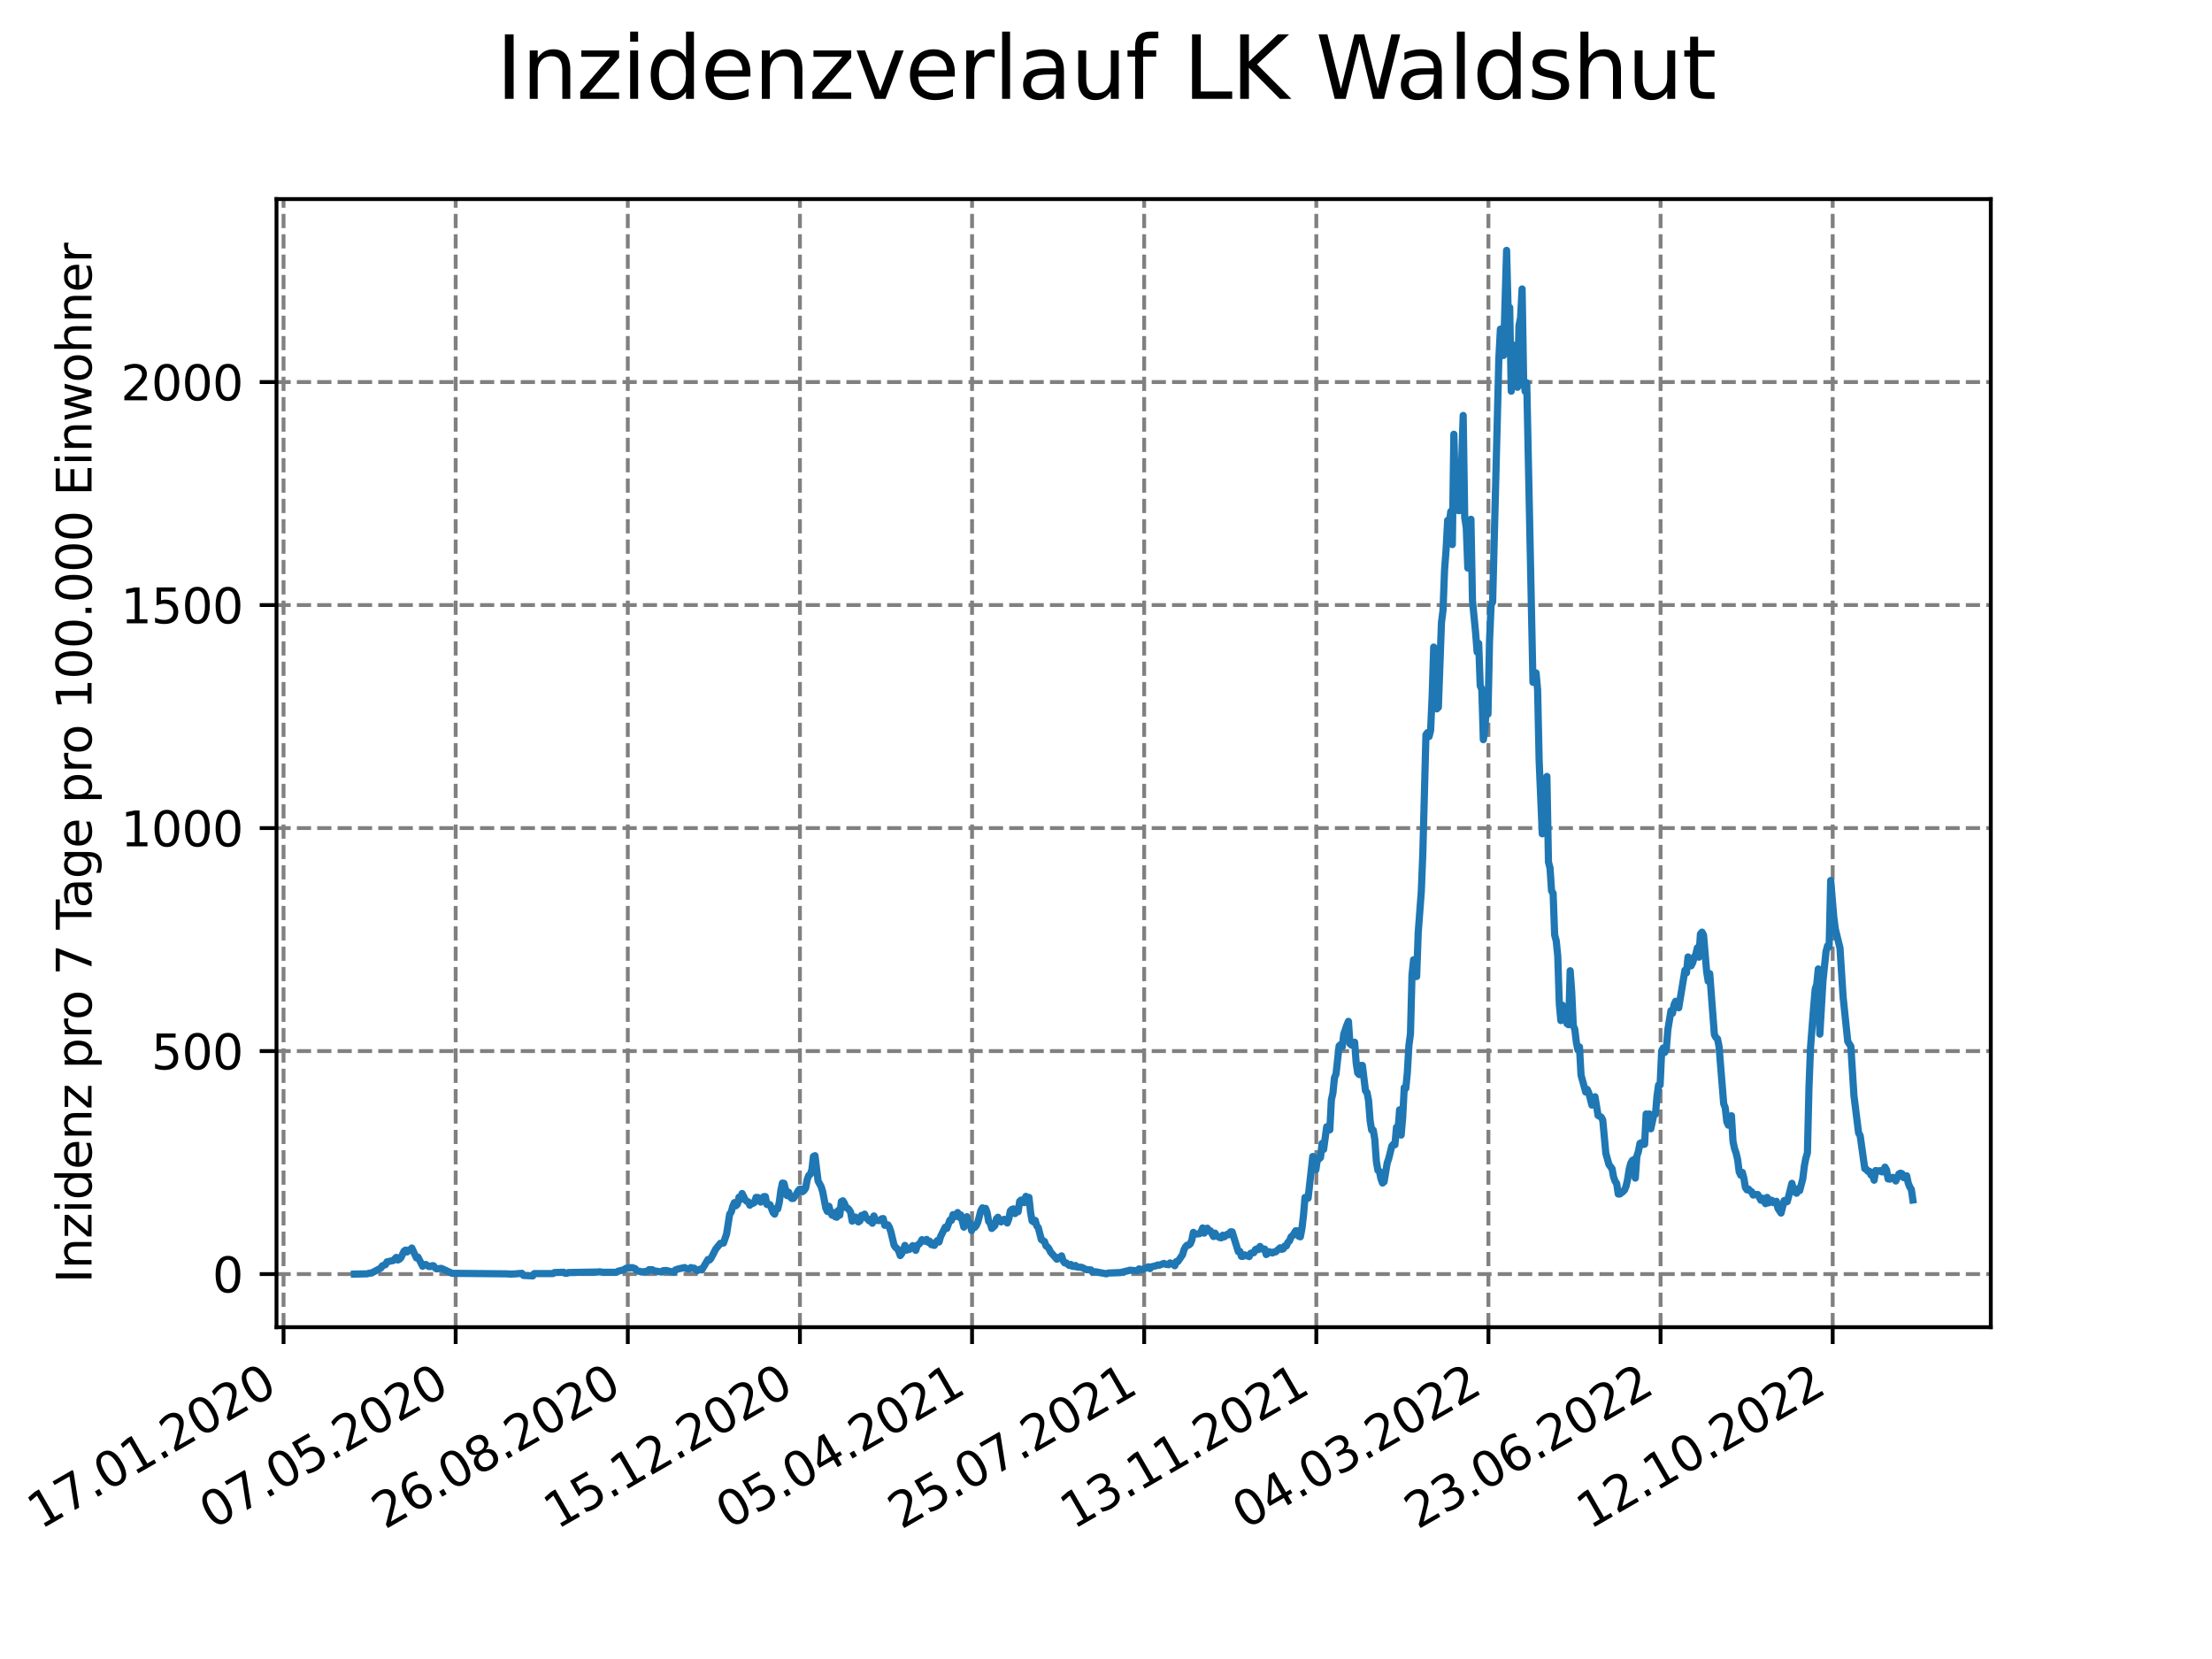 <?xml version="1.0" encoding="utf-8" standalone="no"?>
<!DOCTYPE svg PUBLIC "-//W3C//DTD SVG 1.1//EN"
  "http://www.w3.org/Graphics/SVG/1.1/DTD/svg11.dtd">
<svg xmlns:xlink="http://www.w3.org/1999/xlink" width="460.8pt" height="345.6pt" viewBox="0 0 460.8 345.6" xmlns="http://www.w3.org/2000/svg" version="1.1">
 <defs>
  <style type="text/css">*{stroke-linejoin: round; stroke-linecap: butt}</style>
 </defs>
 <g id="figure_1">
  <g id="patch_1">
   <path d="M 0 345.6 
L 460.8 345.6 
L 460.8 0 
L 0 0 
z
" style="fill: #ffffff"/>
  </g>
  <g id="axes_1">
   <g id="patch_2">
    <path d="M 57.6 276.48 
L 414.72 276.48 
L 414.72 41.472 
L 57.6 41.472 
z
" style="fill: #ffffff"/>
   </g>
   <g id="matplotlib.axis_1">
    <g id="xtick_1">
     <g id="line2d_1">
      <path d="M 59.067 276.48 
L 59.067 41.472 
" clip-path="url(#p085c89e75e)" style="fill: none; stroke-dasharray: 2.96,1.28; stroke-dashoffset: 0; stroke: #808080; stroke-width: 0.8"/>
     </g>
     <g id="line2d_2">
      <defs>
       <path id="mdade6fe1e8" d="M 0 0 
L 0 3.5 
" style="stroke: #000000; stroke-width: 0.8"/>
      </defs>
      <g>
       <use xlink:href="#mdade6fe1e8" x="59.067" y="276.48" style="stroke: #000000; stroke-width: 0.8"/>
      </g>
     </g>
     <g id="text_1">
      <!-- 17.01.2020 -->
      <g transform="translate(8.442 318.689) rotate(-30) scale(0.1 -0.1)">
       <defs>
        <path id="DejaVuSans-31" d="M 794 531 
L 1825 531 
L 1825 4091 
L 703 3866 
L 703 4441 
L 1819 4666 
L 2450 4666 
L 2450 531 
L 3481 531 
L 3481 0 
L 794 0 
L 794 531 
z
" transform="scale(0.016)"/>
        <path id="DejaVuSans-37" d="M 525 4666 
L 3525 4666 
L 3525 4397 
L 1831 0 
L 1172 0 
L 2766 4134 
L 525 4134 
L 525 4666 
z
" transform="scale(0.016)"/>
        <path id="DejaVuSans-2e" d="M 684 794 
L 1344 794 
L 1344 0 
L 684 0 
L 684 794 
z
" transform="scale(0.016)"/>
        <path id="DejaVuSans-30" d="M 2034 4250 
Q 1547 4250 1301 3770 
Q 1056 3291 1056 2328 
Q 1056 1369 1301 889 
Q 1547 409 2034 409 
Q 2525 409 2770 889 
Q 3016 1369 3016 2328 
Q 3016 3291 2770 3770 
Q 2525 4250 2034 4250 
z
M 2034 4750 
Q 2819 4750 3233 4129 
Q 3647 3509 3647 2328 
Q 3647 1150 3233 529 
Q 2819 -91 2034 -91 
Q 1250 -91 836 529 
Q 422 1150 422 2328 
Q 422 3509 836 4129 
Q 1250 4750 2034 4750 
z
" transform="scale(0.016)"/>
        <path id="DejaVuSans-32" d="M 1228 531 
L 3431 531 
L 3431 0 
L 469 0 
L 469 531 
Q 828 903 1448 1529 
Q 2069 2156 2228 2338 
Q 2531 2678 2651 2914 
Q 2772 3150 2772 3378 
Q 2772 3750 2511 3984 
Q 2250 4219 1831 4219 
Q 1534 4219 1204 4116 
Q 875 4013 500 3803 
L 500 4441 
Q 881 4594 1212 4672 
Q 1544 4750 1819 4750 
Q 2544 4750 2975 4387 
Q 3406 4025 3406 3419 
Q 3406 3131 3298 2873 
Q 3191 2616 2906 2266 
Q 2828 2175 2409 1742 
Q 1991 1309 1228 531 
z
" transform="scale(0.016)"/>
       </defs>
       <use xlink:href="#DejaVuSans-31"/>
       <use xlink:href="#DejaVuSans-37" x="63.623"/>
       <use xlink:href="#DejaVuSans-2e" x="127.246"/>
       <use xlink:href="#DejaVuSans-30" x="159.033"/>
       <use xlink:href="#DejaVuSans-31" x="222.656"/>
       <use xlink:href="#DejaVuSans-2e" x="286.279"/>
       <use xlink:href="#DejaVuSans-32" x="318.066"/>
       <use xlink:href="#DejaVuSans-30" x="381.689"/>
       <use xlink:href="#DejaVuSans-32" x="445.312"/>
       <use xlink:href="#DejaVuSans-30" x="508.936"/>
      </g>
     </g>
    </g>
    <g id="xtick_2">
     <g id="line2d_3">
      <path d="M 94.925 276.48 
L 94.925 41.472 
" clip-path="url(#p085c89e75e)" style="fill: none; stroke-dasharray: 2.96,1.28; stroke-dashoffset: 0; stroke: #808080; stroke-width: 0.8"/>
     </g>
     <g id="line2d_4">
      <g>
       <use xlink:href="#mdade6fe1e8" x="94.925" y="276.48" style="stroke: #000000; stroke-width: 0.8"/>
      </g>
     </g>
     <g id="text_2">
      <!-- 07.05.2020 -->
      <g transform="translate(44.299 318.689) rotate(-30) scale(0.1 -0.1)">
       <defs>
        <path id="DejaVuSans-35" d="M 691 4666 
L 3169 4666 
L 3169 4134 
L 1269 4134 
L 1269 2991 
Q 1406 3038 1543 3061 
Q 1681 3084 1819 3084 
Q 2600 3084 3056 2656 
Q 3513 2228 3513 1497 
Q 3513 744 3044 326 
Q 2575 -91 1722 -91 
Q 1428 -91 1123 -41 
Q 819 9 494 109 
L 494 744 
Q 775 591 1075 516 
Q 1375 441 1709 441 
Q 2250 441 2565 725 
Q 2881 1009 2881 1497 
Q 2881 1984 2565 2268 
Q 2250 2553 1709 2553 
Q 1456 2553 1204 2497 
Q 953 2441 691 2322 
L 691 4666 
z
" transform="scale(0.016)"/>
       </defs>
       <use xlink:href="#DejaVuSans-30"/>
       <use xlink:href="#DejaVuSans-37" x="63.623"/>
       <use xlink:href="#DejaVuSans-2e" x="127.246"/>
       <use xlink:href="#DejaVuSans-30" x="159.033"/>
       <use xlink:href="#DejaVuSans-35" x="222.656"/>
       <use xlink:href="#DejaVuSans-2e" x="286.279"/>
       <use xlink:href="#DejaVuSans-32" x="318.066"/>
       <use xlink:href="#DejaVuSans-30" x="381.689"/>
       <use xlink:href="#DejaVuSans-32" x="445.312"/>
       <use xlink:href="#DejaVuSans-30" x="508.936"/>
      </g>
     </g>
    </g>
    <g id="xtick_3">
     <g id="line2d_5">
      <path d="M 130.782 276.48 
L 130.782 41.472 
" clip-path="url(#p085c89e75e)" style="fill: none; stroke-dasharray: 2.96,1.28; stroke-dashoffset: 0; stroke: #808080; stroke-width: 0.8"/>
     </g>
     <g id="line2d_6">
      <g>
       <use xlink:href="#mdade6fe1e8" x="130.782" y="276.48" style="stroke: #000000; stroke-width: 0.8"/>
      </g>
     </g>
     <g id="text_3">
      <!-- 26.08.2020 -->
      <g transform="translate(80.157 318.689) rotate(-30) scale(0.1 -0.1)">
       <defs>
        <path id="DejaVuSans-36" d="M 2113 2584 
Q 1688 2584 1439 2293 
Q 1191 2003 1191 1497 
Q 1191 994 1439 701 
Q 1688 409 2113 409 
Q 2538 409 2786 701 
Q 3034 994 3034 1497 
Q 3034 2003 2786 2293 
Q 2538 2584 2113 2584 
z
M 3366 4563 
L 3366 3988 
Q 3128 4100 2886 4159 
Q 2644 4219 2406 4219 
Q 1781 4219 1451 3797 
Q 1122 3375 1075 2522 
Q 1259 2794 1537 2939 
Q 1816 3084 2150 3084 
Q 2853 3084 3261 2657 
Q 3669 2231 3669 1497 
Q 3669 778 3244 343 
Q 2819 -91 2113 -91 
Q 1303 -91 875 529 
Q 447 1150 447 2328 
Q 447 3434 972 4092 
Q 1497 4750 2381 4750 
Q 2619 4750 2861 4703 
Q 3103 4656 3366 4563 
z
" transform="scale(0.016)"/>
        <path id="DejaVuSans-38" d="M 2034 2216 
Q 1584 2216 1326 1975 
Q 1069 1734 1069 1313 
Q 1069 891 1326 650 
Q 1584 409 2034 409 
Q 2484 409 2743 651 
Q 3003 894 3003 1313 
Q 3003 1734 2745 1975 
Q 2488 2216 2034 2216 
z
M 1403 2484 
Q 997 2584 770 2862 
Q 544 3141 544 3541 
Q 544 4100 942 4425 
Q 1341 4750 2034 4750 
Q 2731 4750 3128 4425 
Q 3525 4100 3525 3541 
Q 3525 3141 3298 2862 
Q 3072 2584 2669 2484 
Q 3125 2378 3379 2068 
Q 3634 1759 3634 1313 
Q 3634 634 3220 271 
Q 2806 -91 2034 -91 
Q 1263 -91 848 271 
Q 434 634 434 1313 
Q 434 1759 690 2068 
Q 947 2378 1403 2484 
z
M 1172 3481 
Q 1172 3119 1398 2916 
Q 1625 2713 2034 2713 
Q 2441 2713 2670 2916 
Q 2900 3119 2900 3481 
Q 2900 3844 2670 4047 
Q 2441 4250 2034 4250 
Q 1625 4250 1398 4047 
Q 1172 3844 1172 3481 
z
" transform="scale(0.016)"/>
       </defs>
       <use xlink:href="#DejaVuSans-32"/>
       <use xlink:href="#DejaVuSans-36" x="63.623"/>
       <use xlink:href="#DejaVuSans-2e" x="127.246"/>
       <use xlink:href="#DejaVuSans-30" x="159.033"/>
       <use xlink:href="#DejaVuSans-38" x="222.656"/>
       <use xlink:href="#DejaVuSans-2e" x="286.279"/>
       <use xlink:href="#DejaVuSans-32" x="318.066"/>
       <use xlink:href="#DejaVuSans-30" x="381.689"/>
       <use xlink:href="#DejaVuSans-32" x="445.312"/>
       <use xlink:href="#DejaVuSans-30" x="508.936"/>
      </g>
     </g>
    </g>
    <g id="xtick_4">
     <g id="line2d_7">
      <path d="M 166.639 276.48 
L 166.639 41.472 
" clip-path="url(#p085c89e75e)" style="fill: none; stroke-dasharray: 2.96,1.28; stroke-dashoffset: 0; stroke: #808080; stroke-width: 0.8"/>
     </g>
     <g id="line2d_8">
      <g>
       <use xlink:href="#mdade6fe1e8" x="166.639" y="276.48" style="stroke: #000000; stroke-width: 0.8"/>
      </g>
     </g>
     <g id="text_4">
      <!-- 15.12.2020 -->
      <g transform="translate(116.014 318.689) rotate(-30) scale(0.1 -0.1)">
       <use xlink:href="#DejaVuSans-31"/>
       <use xlink:href="#DejaVuSans-35" x="63.623"/>
       <use xlink:href="#DejaVuSans-2e" x="127.246"/>
       <use xlink:href="#DejaVuSans-31" x="159.033"/>
       <use xlink:href="#DejaVuSans-32" x="222.656"/>
       <use xlink:href="#DejaVuSans-2e" x="286.279"/>
       <use xlink:href="#DejaVuSans-32" x="318.066"/>
       <use xlink:href="#DejaVuSans-30" x="381.689"/>
       <use xlink:href="#DejaVuSans-32" x="445.312"/>
       <use xlink:href="#DejaVuSans-30" x="508.936"/>
      </g>
     </g>
    </g>
    <g id="xtick_5">
     <g id="line2d_9">
      <path d="M 202.497 276.48 
L 202.497 41.472 
" clip-path="url(#p085c89e75e)" style="fill: none; stroke-dasharray: 2.96,1.28; stroke-dashoffset: 0; stroke: #808080; stroke-width: 0.8"/>
     </g>
     <g id="line2d_10">
      <g>
       <use xlink:href="#mdade6fe1e8" x="202.497" y="276.48" style="stroke: #000000; stroke-width: 0.8"/>
      </g>
     </g>
     <g id="text_5">
      <!-- 05.04.2021 -->
      <g transform="translate(151.871 318.689) rotate(-30) scale(0.1 -0.1)">
       <defs>
        <path id="DejaVuSans-34" d="M 2419 4116 
L 825 1625 
L 2419 1625 
L 2419 4116 
z
M 2253 4666 
L 3047 4666 
L 3047 1625 
L 3713 1625 
L 3713 1100 
L 3047 1100 
L 3047 0 
L 2419 0 
L 2419 1100 
L 313 1100 
L 313 1709 
L 2253 4666 
z
" transform="scale(0.016)"/>
       </defs>
       <use xlink:href="#DejaVuSans-30"/>
       <use xlink:href="#DejaVuSans-35" x="63.623"/>
       <use xlink:href="#DejaVuSans-2e" x="127.246"/>
       <use xlink:href="#DejaVuSans-30" x="159.033"/>
       <use xlink:href="#DejaVuSans-34" x="222.656"/>
       <use xlink:href="#DejaVuSans-2e" x="286.279"/>
       <use xlink:href="#DejaVuSans-32" x="318.066"/>
       <use xlink:href="#DejaVuSans-30" x="381.689"/>
       <use xlink:href="#DejaVuSans-32" x="445.312"/>
       <use xlink:href="#DejaVuSans-31" x="508.936"/>
      </g>
     </g>
    </g>
    <g id="xtick_6">
     <g id="line2d_11">
      <path d="M 238.354 276.48 
L 238.354 41.472 
" clip-path="url(#p085c89e75e)" style="fill: none; stroke-dasharray: 2.96,1.28; stroke-dashoffset: 0; stroke: #808080; stroke-width: 0.8"/>
     </g>
     <g id="line2d_12">
      <g>
       <use xlink:href="#mdade6fe1e8" x="238.354" y="276.48" style="stroke: #000000; stroke-width: 0.8"/>
      </g>
     </g>
     <g id="text_6">
      <!-- 25.07.2021 -->
      <g transform="translate(187.729 318.689) rotate(-30) scale(0.1 -0.1)">
       <use xlink:href="#DejaVuSans-32"/>
       <use xlink:href="#DejaVuSans-35" x="63.623"/>
       <use xlink:href="#DejaVuSans-2e" x="127.246"/>
       <use xlink:href="#DejaVuSans-30" x="159.033"/>
       <use xlink:href="#DejaVuSans-37" x="222.656"/>
       <use xlink:href="#DejaVuSans-2e" x="286.279"/>
       <use xlink:href="#DejaVuSans-32" x="318.066"/>
       <use xlink:href="#DejaVuSans-30" x="381.689"/>
       <use xlink:href="#DejaVuSans-32" x="445.312"/>
       <use xlink:href="#DejaVuSans-31" x="508.936"/>
      </g>
     </g>
    </g>
    <g id="xtick_7">
     <g id="line2d_13">
      <path d="M 274.211 276.48 
L 274.211 41.472 
" clip-path="url(#p085c89e75e)" style="fill: none; stroke-dasharray: 2.96,1.28; stroke-dashoffset: 0; stroke: #808080; stroke-width: 0.8"/>
     </g>
     <g id="line2d_14">
      <g>
       <use xlink:href="#mdade6fe1e8" x="274.211" y="276.48" style="stroke: #000000; stroke-width: 0.8"/>
      </g>
     </g>
     <g id="text_7">
      <!-- 13.11.2021 -->
      <g transform="translate(223.586 318.689) rotate(-30) scale(0.1 -0.1)">
       <defs>
        <path id="DejaVuSans-33" d="M 2597 2516 
Q 3050 2419 3304 2112 
Q 3559 1806 3559 1356 
Q 3559 666 3084 287 
Q 2609 -91 1734 -91 
Q 1441 -91 1130 -33 
Q 819 25 488 141 
L 488 750 
Q 750 597 1062 519 
Q 1375 441 1716 441 
Q 2309 441 2620 675 
Q 2931 909 2931 1356 
Q 2931 1769 2642 2001 
Q 2353 2234 1838 2234 
L 1294 2234 
L 1294 2753 
L 1863 2753 
Q 2328 2753 2575 2939 
Q 2822 3125 2822 3475 
Q 2822 3834 2567 4026 
Q 2313 4219 1838 4219 
Q 1578 4219 1281 4162 
Q 984 4106 628 3988 
L 628 4550 
Q 988 4650 1302 4700 
Q 1616 4750 1894 4750 
Q 2613 4750 3031 4423 
Q 3450 4097 3450 3541 
Q 3450 3153 3228 2886 
Q 3006 2619 2597 2516 
z
" transform="scale(0.016)"/>
       </defs>
       <use xlink:href="#DejaVuSans-31"/>
       <use xlink:href="#DejaVuSans-33" x="63.623"/>
       <use xlink:href="#DejaVuSans-2e" x="127.246"/>
       <use xlink:href="#DejaVuSans-31" x="159.033"/>
       <use xlink:href="#DejaVuSans-31" x="222.656"/>
       <use xlink:href="#DejaVuSans-2e" x="286.279"/>
       <use xlink:href="#DejaVuSans-32" x="318.066"/>
       <use xlink:href="#DejaVuSans-30" x="381.689"/>
       <use xlink:href="#DejaVuSans-32" x="445.312"/>
       <use xlink:href="#DejaVuSans-31" x="508.936"/>
      </g>
     </g>
    </g>
    <g id="xtick_8">
     <g id="line2d_15">
      <path d="M 310.069 276.48 
L 310.069 41.472 
" clip-path="url(#p085c89e75e)" style="fill: none; stroke-dasharray: 2.96,1.28; stroke-dashoffset: 0; stroke: #808080; stroke-width: 0.8"/>
     </g>
     <g id="line2d_16">
      <g>
       <use xlink:href="#mdade6fe1e8" x="310.069" y="276.48" style="stroke: #000000; stroke-width: 0.8"/>
      </g>
     </g>
     <g id="text_8">
      <!-- 04.03.2022 -->
      <g transform="translate(259.443 318.689) rotate(-30) scale(0.1 -0.1)">
       <use xlink:href="#DejaVuSans-30"/>
       <use xlink:href="#DejaVuSans-34" x="63.623"/>
       <use xlink:href="#DejaVuSans-2e" x="127.246"/>
       <use xlink:href="#DejaVuSans-30" x="159.033"/>
       <use xlink:href="#DejaVuSans-33" x="222.656"/>
       <use xlink:href="#DejaVuSans-2e" x="286.279"/>
       <use xlink:href="#DejaVuSans-32" x="318.066"/>
       <use xlink:href="#DejaVuSans-30" x="381.689"/>
       <use xlink:href="#DejaVuSans-32" x="445.312"/>
       <use xlink:href="#DejaVuSans-32" x="508.936"/>
      </g>
     </g>
    </g>
    <g id="xtick_9">
     <g id="line2d_17">
      <path d="M 345.926 276.48 
L 345.926 41.472 
" clip-path="url(#p085c89e75e)" style="fill: none; stroke-dasharray: 2.96,1.28; stroke-dashoffset: 0; stroke: #808080; stroke-width: 0.8"/>
     </g>
     <g id="line2d_18">
      <g>
       <use xlink:href="#mdade6fe1e8" x="345.926" y="276.48" style="stroke: #000000; stroke-width: 0.8"/>
      </g>
     </g>
     <g id="text_9">
      <!-- 23.06.2022 -->
      <g transform="translate(295.301 318.689) rotate(-30) scale(0.1 -0.1)">
       <use xlink:href="#DejaVuSans-32"/>
       <use xlink:href="#DejaVuSans-33" x="63.623"/>
       <use xlink:href="#DejaVuSans-2e" x="127.246"/>
       <use xlink:href="#DejaVuSans-30" x="159.033"/>
       <use xlink:href="#DejaVuSans-36" x="222.656"/>
       <use xlink:href="#DejaVuSans-2e" x="286.279"/>
       <use xlink:href="#DejaVuSans-32" x="318.066"/>
       <use xlink:href="#DejaVuSans-30" x="381.689"/>
       <use xlink:href="#DejaVuSans-32" x="445.312"/>
       <use xlink:href="#DejaVuSans-32" x="508.936"/>
      </g>
     </g>
    </g>
    <g id="xtick_10">
     <g id="line2d_19">
      <path d="M 381.783 276.48 
L 381.783 41.472 
" clip-path="url(#p085c89e75e)" style="fill: none; stroke-dasharray: 2.96,1.28; stroke-dashoffset: 0; stroke: #808080; stroke-width: 0.8"/>
     </g>
     <g id="line2d_20">
      <g>
       <use xlink:href="#mdade6fe1e8" x="381.783" y="276.48" style="stroke: #000000; stroke-width: 0.8"/>
      </g>
     </g>
     <g id="text_10">
      <!-- 12.10.2022 -->
      <g transform="translate(331.158 318.689) rotate(-30) scale(0.1 -0.1)">
       <use xlink:href="#DejaVuSans-31"/>
       <use xlink:href="#DejaVuSans-32" x="63.623"/>
       <use xlink:href="#DejaVuSans-2e" x="127.246"/>
       <use xlink:href="#DejaVuSans-31" x="159.033"/>
       <use xlink:href="#DejaVuSans-30" x="222.656"/>
       <use xlink:href="#DejaVuSans-2e" x="286.279"/>
       <use xlink:href="#DejaVuSans-32" x="318.066"/>
       <use xlink:href="#DejaVuSans-30" x="381.689"/>
       <use xlink:href="#DejaVuSans-32" x="445.312"/>
       <use xlink:href="#DejaVuSans-32" x="508.936"/>
      </g>
     </g>
    </g>
   </g>
   <g id="matplotlib.axis_2">
    <g id="ytick_1">
     <g id="line2d_21">
      <path d="M 57.6 265.417 
L 414.72 265.417 
" clip-path="url(#p085c89e75e)" style="fill: none; stroke-dasharray: 2.96,1.28; stroke-dashoffset: 0; stroke: #808080; stroke-width: 0.8"/>
     </g>
     <g id="line2d_22">
      <defs>
       <path id="m0a21de71d4" d="M 0 0 
L -3.5 0 
" style="stroke: #000000; stroke-width: 0.8"/>
      </defs>
      <g>
       <use xlink:href="#m0a21de71d4" x="57.6" y="265.417" style="stroke: #000000; stroke-width: 0.8"/>
      </g>
     </g>
     <g id="text_11">
      <!-- 0 -->
      <g transform="translate(44.237 269.217) scale(0.1 -0.1)">
       <use xlink:href="#DejaVuSans-30"/>
      </g>
     </g>
    </g>
    <g id="ytick_2">
     <g id="line2d_23">
      <path d="M 57.6 218.961 
L 414.72 218.961 
" clip-path="url(#p085c89e75e)" style="fill: none; stroke-dasharray: 2.96,1.28; stroke-dashoffset: 0; stroke: #808080; stroke-width: 0.8"/>
     </g>
     <g id="line2d_24">
      <g>
       <use xlink:href="#m0a21de71d4" x="57.6" y="218.961" style="stroke: #000000; stroke-width: 0.8"/>
      </g>
     </g>
     <g id="text_12">
      <!-- 500 -->
      <g transform="translate(31.512 222.76) scale(0.1 -0.1)">
       <use xlink:href="#DejaVuSans-35"/>
       <use xlink:href="#DejaVuSans-30" x="63.623"/>
       <use xlink:href="#DejaVuSans-30" x="127.246"/>
      </g>
     </g>
    </g>
    <g id="ytick_3">
     <g id="line2d_25">
      <path d="M 57.6 172.504 
L 414.72 172.504 
" clip-path="url(#p085c89e75e)" style="fill: none; stroke-dasharray: 2.96,1.28; stroke-dashoffset: 0; stroke: #808080; stroke-width: 0.8"/>
     </g>
     <g id="line2d_26">
      <g>
       <use xlink:href="#m0a21de71d4" x="57.6" y="172.504" style="stroke: #000000; stroke-width: 0.8"/>
      </g>
     </g>
     <g id="text_13">
      <!-- 1000 -->
      <g transform="translate(25.15 176.303) scale(0.1 -0.1)">
       <use xlink:href="#DejaVuSans-31"/>
       <use xlink:href="#DejaVuSans-30" x="63.623"/>
       <use xlink:href="#DejaVuSans-30" x="127.246"/>
       <use xlink:href="#DejaVuSans-30" x="190.869"/>
      </g>
     </g>
    </g>
    <g id="ytick_4">
     <g id="line2d_27">
      <path d="M 57.6 126.047 
L 414.72 126.047 
" clip-path="url(#p085c89e75e)" style="fill: none; stroke-dasharray: 2.96,1.28; stroke-dashoffset: 0; stroke: #808080; stroke-width: 0.8"/>
     </g>
     <g id="line2d_28">
      <g>
       <use xlink:href="#m0a21de71d4" x="57.6" y="126.047" style="stroke: #000000; stroke-width: 0.8"/>
      </g>
     </g>
     <g id="text_14">
      <!-- 1500 -->
      <g transform="translate(25.15 129.846) scale(0.1 -0.1)">
       <use xlink:href="#DejaVuSans-31"/>
       <use xlink:href="#DejaVuSans-35" x="63.623"/>
       <use xlink:href="#DejaVuSans-30" x="127.246"/>
       <use xlink:href="#DejaVuSans-30" x="190.869"/>
      </g>
     </g>
    </g>
    <g id="ytick_5">
     <g id="line2d_29">
      <path d="M 57.6 79.59 
L 414.72 79.59 
" clip-path="url(#p085c89e75e)" style="fill: none; stroke-dasharray: 2.96,1.28; stroke-dashoffset: 0; stroke: #808080; stroke-width: 0.8"/>
     </g>
     <g id="line2d_30">
      <g>
       <use xlink:href="#m0a21de71d4" x="57.6" y="79.59" style="stroke: #000000; stroke-width: 0.8"/>
      </g>
     </g>
     <g id="text_15">
      <!-- 2000 -->
      <g transform="translate(25.15 83.389) scale(0.1 -0.1)">
       <use xlink:href="#DejaVuSans-32"/>
       <use xlink:href="#DejaVuSans-30" x="63.623"/>
       <use xlink:href="#DejaVuSans-30" x="127.246"/>
       <use xlink:href="#DejaVuSans-30" x="190.869"/>
      </g>
     </g>
    </g>
    <g id="text_16">
     <!-- Inzidenz pro 7 Tage pro 100.000 Einwohner -->
     <g transform="translate(19.07 267.301) rotate(-90) scale(0.1 -0.1)">
      <defs>
       <path id="DejaVuSans-49" d="M 628 4666 
L 1259 4666 
L 1259 0 
L 628 0 
L 628 4666 
z
" transform="scale(0.016)"/>
       <path id="DejaVuSans-6e" d="M 3513 2113 
L 3513 0 
L 2938 0 
L 2938 2094 
Q 2938 2591 2744 2837 
Q 2550 3084 2163 3084 
Q 1697 3084 1428 2787 
Q 1159 2491 1159 1978 
L 1159 0 
L 581 0 
L 581 3500 
L 1159 3500 
L 1159 2956 
Q 1366 3272 1645 3428 
Q 1925 3584 2291 3584 
Q 2894 3584 3203 3211 
Q 3513 2838 3513 2113 
z
" transform="scale(0.016)"/>
       <path id="DejaVuSans-7a" d="M 353 3500 
L 3084 3500 
L 3084 2975 
L 922 459 
L 3084 459 
L 3084 0 
L 275 0 
L 275 525 
L 2438 3041 
L 353 3041 
L 353 3500 
z
" transform="scale(0.016)"/>
       <path id="DejaVuSans-69" d="M 603 3500 
L 1178 3500 
L 1178 0 
L 603 0 
L 603 3500 
z
M 603 4863 
L 1178 4863 
L 1178 4134 
L 603 4134 
L 603 4863 
z
" transform="scale(0.016)"/>
       <path id="DejaVuSans-64" d="M 2906 2969 
L 2906 4863 
L 3481 4863 
L 3481 0 
L 2906 0 
L 2906 525 
Q 2725 213 2448 61 
Q 2172 -91 1784 -91 
Q 1150 -91 751 415 
Q 353 922 353 1747 
Q 353 2572 751 3078 
Q 1150 3584 1784 3584 
Q 2172 3584 2448 3432 
Q 2725 3281 2906 2969 
z
M 947 1747 
Q 947 1113 1208 752 
Q 1469 391 1925 391 
Q 2381 391 2643 752 
Q 2906 1113 2906 1747 
Q 2906 2381 2643 2742 
Q 2381 3103 1925 3103 
Q 1469 3103 1208 2742 
Q 947 2381 947 1747 
z
" transform="scale(0.016)"/>
       <path id="DejaVuSans-65" d="M 3597 1894 
L 3597 1613 
L 953 1613 
Q 991 1019 1311 708 
Q 1631 397 2203 397 
Q 2534 397 2845 478 
Q 3156 559 3463 722 
L 3463 178 
Q 3153 47 2828 -22 
Q 2503 -91 2169 -91 
Q 1331 -91 842 396 
Q 353 884 353 1716 
Q 353 2575 817 3079 
Q 1281 3584 2069 3584 
Q 2775 3584 3186 3129 
Q 3597 2675 3597 1894 
z
M 3022 2063 
Q 3016 2534 2758 2815 
Q 2500 3097 2075 3097 
Q 1594 3097 1305 2825 
Q 1016 2553 972 2059 
L 3022 2063 
z
" transform="scale(0.016)"/>
       <path id="DejaVuSans-20" transform="scale(0.016)"/>
       <path id="DejaVuSans-70" d="M 1159 525 
L 1159 -1331 
L 581 -1331 
L 581 3500 
L 1159 3500 
L 1159 2969 
Q 1341 3281 1617 3432 
Q 1894 3584 2278 3584 
Q 2916 3584 3314 3078 
Q 3713 2572 3713 1747 
Q 3713 922 3314 415 
Q 2916 -91 2278 -91 
Q 1894 -91 1617 61 
Q 1341 213 1159 525 
z
M 3116 1747 
Q 3116 2381 2855 2742 
Q 2594 3103 2138 3103 
Q 1681 3103 1420 2742 
Q 1159 2381 1159 1747 
Q 1159 1113 1420 752 
Q 1681 391 2138 391 
Q 2594 391 2855 752 
Q 3116 1113 3116 1747 
z
" transform="scale(0.016)"/>
       <path id="DejaVuSans-72" d="M 2631 2963 
Q 2534 3019 2420 3045 
Q 2306 3072 2169 3072 
Q 1681 3072 1420 2755 
Q 1159 2438 1159 1844 
L 1159 0 
L 581 0 
L 581 3500 
L 1159 3500 
L 1159 2956 
Q 1341 3275 1631 3429 
Q 1922 3584 2338 3584 
Q 2397 3584 2469 3576 
Q 2541 3569 2628 3553 
L 2631 2963 
z
" transform="scale(0.016)"/>
       <path id="DejaVuSans-6f" d="M 1959 3097 
Q 1497 3097 1228 2736 
Q 959 2375 959 1747 
Q 959 1119 1226 758 
Q 1494 397 1959 397 
Q 2419 397 2687 759 
Q 2956 1122 2956 1747 
Q 2956 2369 2687 2733 
Q 2419 3097 1959 3097 
z
M 1959 3584 
Q 2709 3584 3137 3096 
Q 3566 2609 3566 1747 
Q 3566 888 3137 398 
Q 2709 -91 1959 -91 
Q 1206 -91 779 398 
Q 353 888 353 1747 
Q 353 2609 779 3096 
Q 1206 3584 1959 3584 
z
" transform="scale(0.016)"/>
       <path id="DejaVuSans-54" d="M -19 4666 
L 3928 4666 
L 3928 4134 
L 2272 4134 
L 2272 0 
L 1638 0 
L 1638 4134 
L -19 4134 
L -19 4666 
z
" transform="scale(0.016)"/>
       <path id="DejaVuSans-61" d="M 2194 1759 
Q 1497 1759 1228 1600 
Q 959 1441 959 1056 
Q 959 750 1161 570 
Q 1363 391 1709 391 
Q 2188 391 2477 730 
Q 2766 1069 2766 1631 
L 2766 1759 
L 2194 1759 
z
M 3341 1997 
L 3341 0 
L 2766 0 
L 2766 531 
Q 2569 213 2275 61 
Q 1981 -91 1556 -91 
Q 1019 -91 701 211 
Q 384 513 384 1019 
Q 384 1609 779 1909 
Q 1175 2209 1959 2209 
L 2766 2209 
L 2766 2266 
Q 2766 2663 2505 2880 
Q 2244 3097 1772 3097 
Q 1472 3097 1187 3025 
Q 903 2953 641 2809 
L 641 3341 
Q 956 3463 1253 3523 
Q 1550 3584 1831 3584 
Q 2591 3584 2966 3190 
Q 3341 2797 3341 1997 
z
" transform="scale(0.016)"/>
       <path id="DejaVuSans-67" d="M 2906 1791 
Q 2906 2416 2648 2759 
Q 2391 3103 1925 3103 
Q 1463 3103 1205 2759 
Q 947 2416 947 1791 
Q 947 1169 1205 825 
Q 1463 481 1925 481 
Q 2391 481 2648 825 
Q 2906 1169 2906 1791 
z
M 3481 434 
Q 3481 -459 3084 -895 
Q 2688 -1331 1869 -1331 
Q 1566 -1331 1297 -1286 
Q 1028 -1241 775 -1147 
L 775 -588 
Q 1028 -725 1275 -790 
Q 1522 -856 1778 -856 
Q 2344 -856 2625 -561 
Q 2906 -266 2906 331 
L 2906 616 
Q 2728 306 2450 153 
Q 2172 0 1784 0 
Q 1141 0 747 490 
Q 353 981 353 1791 
Q 353 2603 747 3093 
Q 1141 3584 1784 3584 
Q 2172 3584 2450 3431 
Q 2728 3278 2906 2969 
L 2906 3500 
L 3481 3500 
L 3481 434 
z
" transform="scale(0.016)"/>
       <path id="DejaVuSans-45" d="M 628 4666 
L 3578 4666 
L 3578 4134 
L 1259 4134 
L 1259 2753 
L 3481 2753 
L 3481 2222 
L 1259 2222 
L 1259 531 
L 3634 531 
L 3634 0 
L 628 0 
L 628 4666 
z
" transform="scale(0.016)"/>
       <path id="DejaVuSans-77" d="M 269 3500 
L 844 3500 
L 1563 769 
L 2278 3500 
L 2956 3500 
L 3675 769 
L 4391 3500 
L 4966 3500 
L 4050 0 
L 3372 0 
L 2619 2869 
L 1863 0 
L 1184 0 
L 269 3500 
z
" transform="scale(0.016)"/>
       <path id="DejaVuSans-68" d="M 3513 2113 
L 3513 0 
L 2938 0 
L 2938 2094 
Q 2938 2591 2744 2837 
Q 2550 3084 2163 3084 
Q 1697 3084 1428 2787 
Q 1159 2491 1159 1978 
L 1159 0 
L 581 0 
L 581 4863 
L 1159 4863 
L 1159 2956 
Q 1366 3272 1645 3428 
Q 1925 3584 2291 3584 
Q 2894 3584 3203 3211 
Q 3513 2838 3513 2113 
z
" transform="scale(0.016)"/>
      </defs>
      <use xlink:href="#DejaVuSans-49"/>
      <use xlink:href="#DejaVuSans-6e" x="29.492"/>
      <use xlink:href="#DejaVuSans-7a" x="92.871"/>
      <use xlink:href="#DejaVuSans-69" x="145.361"/>
      <use xlink:href="#DejaVuSans-64" x="173.145"/>
      <use xlink:href="#DejaVuSans-65" x="236.621"/>
      <use xlink:href="#DejaVuSans-6e" x="298.145"/>
      <use xlink:href="#DejaVuSans-7a" x="361.523"/>
      <use xlink:href="#DejaVuSans-20" x="414.014"/>
      <use xlink:href="#DejaVuSans-70" x="445.801"/>
      <use xlink:href="#DejaVuSans-72" x="509.277"/>
      <use xlink:href="#DejaVuSans-6f" x="548.141"/>
      <use xlink:href="#DejaVuSans-20" x="609.322"/>
      <use xlink:href="#DejaVuSans-37" x="641.109"/>
      <use xlink:href="#DejaVuSans-20" x="704.732"/>
      <use xlink:href="#DejaVuSans-54" x="736.52"/>
      <use xlink:href="#DejaVuSans-61" x="781.104"/>
      <use xlink:href="#DejaVuSans-67" x="842.383"/>
      <use xlink:href="#DejaVuSans-65" x="905.859"/>
      <use xlink:href="#DejaVuSans-20" x="967.383"/>
      <use xlink:href="#DejaVuSans-70" x="999.17"/>
      <use xlink:href="#DejaVuSans-72" x="1062.646"/>
      <use xlink:href="#DejaVuSans-6f" x="1101.51"/>
      <use xlink:href="#DejaVuSans-20" x="1162.691"/>
      <use xlink:href="#DejaVuSans-31" x="1194.479"/>
      <use xlink:href="#DejaVuSans-30" x="1258.102"/>
      <use xlink:href="#DejaVuSans-30" x="1321.725"/>
      <use xlink:href="#DejaVuSans-2e" x="1385.348"/>
      <use xlink:href="#DejaVuSans-30" x="1417.135"/>
      <use xlink:href="#DejaVuSans-30" x="1480.758"/>
      <use xlink:href="#DejaVuSans-30" x="1544.381"/>
      <use xlink:href="#DejaVuSans-20" x="1608.004"/>
      <use xlink:href="#DejaVuSans-45" x="1639.791"/>
      <use xlink:href="#DejaVuSans-69" x="1702.975"/>
      <use xlink:href="#DejaVuSans-6e" x="1730.758"/>
      <use xlink:href="#DejaVuSans-77" x="1794.137"/>
      <use xlink:href="#DejaVuSans-6f" x="1875.924"/>
      <use xlink:href="#DejaVuSans-68" x="1937.105"/>
      <use xlink:href="#DejaVuSans-6e" x="2000.484"/>
      <use xlink:href="#DejaVuSans-65" x="2063.863"/>
      <use xlink:href="#DejaVuSans-72" x="2125.387"/>
     </g>
    </g>
   </g>
   <g id="line2d_31">
    <path d="M 73.833 265.417 
L 76.417 265.363 
L 77.063 265.2 
L 77.386 265.2 
L 79.324 264.168 
L 79.647 263.679 
L 80.294 263.461 
L 80.617 262.864 
L 81.909 262.592 
L 82.555 261.94 
L 82.878 262.483 
L 83.201 262.32 
L 83.524 261.994 
L 84.17 260.636 
L 84.493 260.419 
L 84.816 260.799 
L 85.139 260.419 
L 85.462 260.419 
L 85.785 259.984 
L 86.754 262.049 
L 87.077 261.886 
L 88.046 263.787 
L 88.369 263.461 
L 88.693 263.407 
L 89.339 263.842 
L 89.662 263.842 
L 89.985 263.679 
L 90.308 263.679 
L 90.631 264.113 
L 90.954 264.331 
L 91.923 264.222 
L 94.184 265.254 
L 105.491 265.363 
L 106.46 265.417 
L 107.429 265.363 
L 108.721 265.254 
L 109.044 265.689 
L 110.982 265.798 
L 111.305 265.309 
L 115.182 265.309 
L 115.505 265.091 
L 117.443 265.037 
L 117.766 265.254 
L 118.089 265.254 
L 118.412 265.091 
L 124.55 264.983 
L 124.873 264.928 
L 125.519 265.037 
L 126.165 265.037 
L 126.811 265.037 
L 128.426 265.037 
L 128.749 264.82 
L 130.042 264.494 
L 130.365 264.222 
L 131.657 264.059 
L 132.303 264.276 
L 132.626 264.657 
L 132.949 264.82 
L 133.272 264.82 
L 133.595 264.983 
L 134.887 264.82 
L 135.21 264.494 
L 135.856 264.494 
L 136.179 264.711 
L 137.795 264.983 
L 138.118 264.711 
L 138.764 264.657 
L 140.379 265.037 
L 140.702 264.548 
L 141.348 264.331 
L 142.64 264.059 
L 142.963 264.276 
L 143.609 264.331 
L 143.932 264.059 
L 144.255 264.222 
L 144.578 264.168 
L 145.224 264.711 
L 145.871 264.385 
L 146.194 264.548 
L 147.486 262.375 
L 147.809 262.483 
L 148.132 262.103 
L 149.101 260.201 
L 150.07 259.006 
L 150.716 258.952 
L 151.362 257.05 
L 152.008 252.921 
L 152.331 252.486 
L 152.654 251.29 
L 152.977 250.53 
L 153.3 251.182 
L 153.623 250.856 
L 153.946 249.389 
L 154.27 249.878 
L 154.593 248.628 
L 155.239 249.932 
L 155.562 250.258 
L 155.885 250.367 
L 156.208 251.073 
L 156.531 250.693 
L 156.854 250.693 
L 157.177 250.475 
L 157.5 249.443 
L 157.823 249.443 
L 158.146 249.606 
L 158.469 250.421 
L 158.792 250.041 
L 159.115 249.28 
L 159.438 249.28 
L 159.761 250.91 
L 160.084 250.856 
L 160.407 250.964 
L 161.053 252.595 
L 161.376 252.921 
L 161.699 251.725 
L 162.022 251.834 
L 162.346 250.421 
L 162.669 247.976 
L 162.992 246.455 
L 163.315 246.509 
L 163.961 249.063 
L 164.284 248.356 
L 164.607 249.28 
L 164.93 249.66 
L 165.253 249.66 
L 165.899 248.791 
L 166.222 248.139 
L 166.545 247.759 
L 166.868 247.704 
L 167.191 248.248 
L 167.514 247.976 
L 167.837 247.487 
L 168.16 245.694 
L 168.483 244.879 
L 168.806 244.607 
L 169.129 243.684 
L 169.452 240.913 
L 169.775 240.75 
L 170.421 246.02 
L 171.068 247.215 
L 171.391 248.302 
L 172.037 251.671 
L 172.36 252.377 
L 172.683 251.29 
L 173.006 252.54 
L 173.329 253.138 
L 173.652 252.595 
L 173.975 253.464 
L 174.298 253.573 
L 174.621 252.16 
L 174.944 253.138 
L 175.267 250.312 
L 175.59 250.149 
L 175.913 250.693 
L 176.236 251.562 
L 176.559 251.671 
L 176.882 251.997 
L 177.205 252.54 
L 177.528 254.388 
L 177.851 254.17 
L 178.174 253.518 
L 178.821 254.551 
L 179.144 254.333 
L 179.467 253.192 
L 179.79 253.41 
L 180.113 252.921 
L 180.436 253.736 
L 180.759 253.953 
L 181.082 254.333 
L 181.405 253.953 
L 181.728 254.822 
L 182.051 253.301 
L 182.374 254.17 
L 183.02 254.279 
L 183.343 254.225 
L 183.666 253.899 
L 183.989 253.844 
L 184.312 255.257 
L 184.958 255.148 
L 185.281 255.692 
L 185.604 256.67 
L 186.25 259.386 
L 186.573 259.875 
L 186.896 260.093 
L 187.22 260.636 
L 187.543 261.56 
L 187.866 261.125 
L 188.189 260.419 
L 188.512 259.441 
L 188.835 260.419 
L 189.481 260.256 
L 190.127 259.495 
L 190.45 259.821 
L 190.773 260.473 
L 191.096 259.386 
L 191.419 259.223 
L 191.742 258.843 
L 192.065 258.245 
L 192.711 258.571 
L 193.034 258.191 
L 193.357 258.789 
L 193.68 258.571 
L 194.003 259.278 
L 194.649 259.441 
L 194.972 258.789 
L 195.296 258.408 
L 195.619 258.734 
L 195.942 257.593 
L 196.911 255.637 
L 197.234 255.909 
L 197.88 254.17 
L 198.203 254.225 
L 198.526 253.029 
L 198.849 253.464 
L 199.172 253.192 
L 199.495 252.595 
L 199.818 253.573 
L 200.141 253.084 
L 200.787 255.637 
L 201.433 253.464 
L 201.756 254.985 
L 202.079 254.768 
L 202.402 256.344 
L 202.725 255.529 
L 203.048 255.692 
L 203.372 255.311 
L 203.695 254.605 
L 204.341 252.16 
L 204.664 251.616 
L 204.987 252.16 
L 205.31 251.725 
L 205.633 252.595 
L 205.956 254.442 
L 206.279 254.822 
L 206.602 255.909 
L 207.248 255.311 
L 207.571 253.899 
L 207.894 253.573 
L 208.217 254.333 
L 208.54 254.551 
L 209.186 254.007 
L 209.832 254.768 
L 210.155 253.899 
L 210.478 252.269 
L 210.801 251.942 
L 211.124 251.834 
L 211.447 252.812 
L 211.771 251.942 
L 212.094 252.432 
L 212.417 250.258 
L 212.74 249.986 
L 213.063 250.421 
L 213.386 250.53 
L 213.709 249.226 
L 214.032 249.715 
L 214.355 249.443 
L 214.678 252.486 
L 215.001 254.333 
L 215.324 254.551 
L 215.647 254.225 
L 215.97 255.366 
L 216.293 255.746 
L 216.939 258.245 
L 217.585 258.626 
L 217.908 259.549 
L 218.231 259.767 
L 218.554 260.201 
L 218.877 260.853 
L 220.17 262.32 
L 220.493 261.94 
L 220.816 262.049 
L 221.139 261.614 
L 221.462 262.646 
L 221.785 263.081 
L 222.108 263.081 
L 222.754 263.624 
L 223.077 263.407 
L 223.4 263.787 
L 223.723 263.842 
L 224.046 263.624 
L 224.369 263.95 
L 225.338 264.005 
L 225.984 264.331 
L 226.307 264.494 
L 227.276 264.548 
L 227.599 264.983 
L 228.246 264.928 
L 230.507 265.363 
L 230.83 265.2 
L 233.414 265.091 
L 235.029 264.711 
L 235.352 264.602 
L 236.645 264.711 
L 236.968 264.711 
L 237.291 264.331 
L 237.937 264.494 
L 238.906 264.059 
L 239.229 263.896 
L 239.552 264.276 
L 239.875 263.896 
L 240.844 263.679 
L 241.167 263.516 
L 241.49 263.57 
L 242.459 263.19 
L 242.782 263.353 
L 243.428 263.461 
L 243.751 263.081 
L 244.398 263.353 
L 244.721 263.679 
L 245.044 262.809 
L 245.367 262.809 
L 246.336 261.397 
L 246.659 260.31 
L 246.982 259.712 
L 247.305 259.386 
L 247.628 259.386 
L 247.951 259.115 
L 248.274 258.354 
L 248.597 256.724 
L 248.92 257.104 
L 249.889 256.996 
L 250.212 256.615 
L 250.535 255.8 
L 250.858 256.887 
L 251.181 255.963 
L 251.504 255.855 
L 251.827 256.452 
L 252.15 256.398 
L 252.797 257.593 
L 253.12 256.887 
L 253.443 257.43 
L 254.089 257.811 
L 254.412 257.865 
L 254.735 257.322 
L 255.058 257.648 
L 255.704 257.104 
L 256.027 257.213 
L 256.35 256.615 
L 256.673 256.615 
L 257.965 260.745 
L 258.288 260.69 
L 258.611 261.723 
L 258.934 261.723 
L 259.257 261.397 
L 260.226 261.777 
L 260.549 261.071 
L 261.196 260.962 
L 261.519 260.31 
L 261.842 260.147 
L 262.165 260.31 
L 262.488 259.658 
L 262.811 260.147 
L 263.457 260.201 
L 263.78 261.342 
L 264.103 261.125 
L 264.426 260.745 
L 265.072 261.016 
L 265.395 260.799 
L 265.718 260.799 
L 266.687 259.93 
L 267.01 260.256 
L 267.333 260.147 
L 267.656 259.549 
L 267.979 259.549 
L 268.302 258.789 
L 268.625 258.517 
L 268.948 257.648 
L 269.272 257.43 
L 269.918 256.398 
L 270.241 256.398 
L 270.564 257.539 
L 270.887 257.648 
L 271.21 255.963 
L 271.533 253.247 
L 271.856 249.443 
L 272.179 249.606 
L 272.502 249.606 
L 273.471 240.913 
L 273.794 241.184 
L 274.117 243.684 
L 274.44 241.456 
L 274.763 241.456 
L 275.086 241.13 
L 275.409 238.196 
L 275.732 239.446 
L 276.378 234.718 
L 276.701 235.37 
L 277.024 235.37 
L 277.348 229.122 
L 277.671 227.709 
L 277.994 224.504 
L 278.317 223.743 
L 278.963 217.875 
L 279.286 217.603 
L 279.609 218.092 
L 279.932 215.43 
L 280.578 213.528 
L 280.901 212.767 
L 281.224 217.44 
L 281.547 217.712 
L 282.193 217.114 
L 282.516 221.406 
L 282.839 223.526 
L 283.162 223.852 
L 283.485 221.95 
L 283.808 221.95 
L 284.454 227.22 
L 284.777 227.601 
L 285.1 229.285 
L 285.424 233.469 
L 285.747 235.425 
L 286.07 235.425 
L 286.393 237.326 
L 286.716 241.891 
L 287.039 243.792 
L 287.362 244.01 
L 287.685 245.585 
L 288.008 246.455 
L 288.331 246.183 
L 288.977 242.271 
L 289.3 241.347 
L 289.946 238.739 
L 290.269 238.359 
L 290.592 238.468 
L 290.915 234.827 
L 291.238 235.37 
L 291.561 231.187 
L 291.884 236.457 
L 292.207 232.762 
L 292.53 226.568 
L 292.853 226.731 
L 293.176 223.417 
L 293.499 217.82 
L 293.823 215.375 
L 294.146 203.15 
L 294.469 199.944 
L 294.792 203.422 
L 295.115 203.422 
L 295.438 194.293 
L 296.084 185.709 
L 296.407 177.504 
L 297.053 153.054 
L 297.376 152.619 
L 297.699 153.434 
L 298.022 152.184 
L 298.345 144.958 
L 298.668 134.797 
L 298.991 140.176 
L 299.314 147.674 
L 299.637 147.348 
L 300.283 129.69 
L 300.606 127.136 
L 300.929 118.714 
L 301.252 114.422 
L 301.575 108.39 
L 301.899 109.151 
L 302.222 106.543 
L 302.545 113.444 
L 302.868 90.46 
L 303.191 102.957 
L 303.514 99.534 
L 303.837 106.38 
L 304.16 106.326 
L 304.806 86.548 
L 305.129 107.847 
L 305.452 109.912 
L 305.775 118.334 
L 306.098 108.825 
L 306.421 108.173 
L 306.744 125.126 
L 307.39 131.754 
L 307.713 135.829 
L 308.036 134.036 
L 308.359 142.893 
L 308.682 143.545 
L 309.005 154.086 
L 309.328 152.021 
L 309.651 146.642 
L 309.974 148.761 
L 310.298 133.493 
L 310.621 126.049 
L 310.944 125.397 
L 311.913 87.58 
L 312.236 74.757 
L 312.559 68.563 
L 312.882 73.834 
L 313.205 74.051 
L 313.851 52.154 
L 314.174 64.814 
L 314.497 64.053 
L 314.82 81.495 
L 315.143 73.616 
L 315.466 71.932 
L 315.789 79.484 
L 316.112 80.68 
L 316.435 67.803 
L 316.758 66.227 
L 317.081 60.196 
L 317.404 79.376 
L 317.727 81.549 
L 318.05 79.756 
L 319.343 142.132 
L 319.666 140.285 
L 319.989 140.176 
L 320.312 143.708 
L 320.635 158.541 
L 321.281 173.701 
L 321.604 172.777 
L 322.25 161.747 
L 322.573 179.569 
L 322.896 180.819 
L 323.219 185.6 
L 323.542 186.089 
L 323.865 194.782 
L 324.188 195.978 
L 324.511 199.184 
L 324.834 209.181 
L 325.157 212.604 
L 325.48 209.399 
L 325.803 212.496 
L 326.126 211.409 
L 326.449 213.256 
L 326.773 213.474 
L 327.096 202.226 
L 327.419 206.627 
L 327.742 213.637 
L 328.065 214.452 
L 328.388 217.168 
L 328.711 218.744 
L 329.034 218.092 
L 329.357 223.96 
L 330.326 227.492 
L 330.649 226.949 
L 330.972 227.655 
L 331.618 230.209 
L 331.941 228.905 
L 332.264 228.47 
L 332.91 232.382 
L 333.556 232.708 
L 333.879 233.306 
L 334.525 240.261 
L 335.172 242.597 
L 335.818 243.466 
L 336.141 245.205 
L 336.464 246.074 
L 336.787 246.563 
L 337.11 248.737 
L 337.433 248.737 
L 338.079 248.248 
L 338.402 247.922 
L 338.725 247.161 
L 339.048 245.748 
L 339.371 243.684 
L 339.694 242.38 
L 340.017 241.782 
L 340.34 241.565 
L 340.663 245.422 
L 340.986 240.858 
L 341.309 239.88 
L 341.632 238.196 
L 341.955 238.033 
L 342.278 238.413 
L 342.601 238.359 
L 342.925 232.056 
L 343.248 233.414 
L 343.571 232.056 
L 343.894 235.153 
L 344.54 232.11 
L 344.863 232.11 
L 345.186 228.307 
L 345.509 226.025 
L 345.832 226.025 
L 346.155 218.961 
L 346.478 218.309 
L 346.801 219.233 
L 347.124 218.527 
L 347.447 214.506 
L 348.093 210.54 
L 348.416 211.083 
L 348.739 209.29 
L 349.062 208.583 
L 349.385 209.072 
L 349.708 209.942 
L 351 202.118 
L 351.324 202.661 
L 351.647 199.347 
L 352.293 201.194 
L 352.616 200.542 
L 352.939 199.401 
L 353.262 198.858 
L 353.585 197.445 
L 353.908 199.401 
L 354.231 194.565 
L 354.554 194.185 
L 354.877 194.782 
L 355.523 202.389 
L 355.846 204.4 
L 356.169 202.824 
L 357.138 215.538 
L 357.461 216.136 
L 357.784 216.408 
L 358.107 217.983 
L 359.076 229.937 
L 359.4 230.752 
L 359.723 233.686 
L 360.046 234.392 
L 360.692 232.436 
L 361.015 237.761 
L 361.338 239.283 
L 361.661 240.206 
L 361.984 241.565 
L 362.307 244.118 
L 362.63 244.825 
L 362.953 244.227 
L 363.276 245.422 
L 363.599 247.378 
L 363.922 247.867 
L 364.245 247.704 
L 364.568 248.085 
L 364.891 248.248 
L 365.214 248.954 
L 365.537 248.845 
L 366.183 248.845 
L 366.829 250.041 
L 367.152 249.606 
L 367.799 250.747 
L 368.122 249.443 
L 368.445 250.584 
L 368.768 249.986 
L 369.091 250.041 
L 369.414 250.53 
L 370.06 250.258 
L 370.383 251.725 
L 371.029 252.703 
L 371.675 250.095 
L 371.998 250.421 
L 372.321 250.312 
L 373.29 246.509 
L 373.613 247.922 
L 373.936 248.356 
L 374.259 248.574 
L 374.582 247.65 
L 374.905 248.03 
L 375.551 245.585 
L 375.875 242.923 
L 376.198 241.239 
L 376.521 240.152 
L 376.844 226.514 
L 377.167 218.201 
L 377.813 209.833 
L 378.136 206.084 
L 378.459 205.052 
L 378.782 201.846 
L 379.105 215.43 
L 379.751 204.4 
L 380.397 198.206 
L 380.72 197.01 
L 381.043 197.228 
L 381.366 183.427 
L 382.012 191.033 
L 382.335 193.533 
L 383.304 197.499 
L 383.951 207.66 
L 384.92 216.951 
L 385.566 217.983 
L 386.212 228.253 
L 387.181 236.022 
L 387.504 236.566 
L 388.473 243.466 
L 388.796 243.575 
L 389.119 244.01 
L 389.442 244.01 
L 389.765 244.77 
L 390.088 244.825 
L 390.411 245.857 
L 390.734 243.847 
L 391.38 243.955 
L 391.703 243.847 
L 392.026 244.118 
L 392.35 244.118 
L 392.673 243.14 
L 392.996 243.684 
L 393.319 245.585 
L 393.642 245.64 
L 393.965 245.531 
L 394.288 245.259 
L 394.611 245.531 
L 394.934 246.02 
L 395.58 244.553 
L 395.903 244.39 
L 396.226 244.499 
L 396.549 245.314 
L 396.872 245.368 
L 397.195 244.933 
L 397.518 246.455 
L 397.841 247.27 
L 398.164 247.759 
L 398.487 249.986 
L 398.487 249.986 
" clip-path="url(#p085c89e75e)" style="fill: none; stroke: #1f77b4; stroke-width: 1.5; stroke-linecap: square"/>
   </g>
   <g id="patch_3">
    <path d="M 57.6 276.48 
L 57.6 41.472 
" style="fill: none; stroke: #000000; stroke-width: 0.8; stroke-linejoin: miter; stroke-linecap: square"/>
   </g>
   <g id="patch_4">
    <path d="M 414.72 276.48 
L 414.72 41.472 
" style="fill: none; stroke: #000000; stroke-width: 0.8; stroke-linejoin: miter; stroke-linecap: square"/>
   </g>
   <g id="patch_5">
    <path d="M 57.6 276.48 
L 414.72 276.48 
" style="fill: none; stroke: #000000; stroke-width: 0.8; stroke-linejoin: miter; stroke-linecap: square"/>
   </g>
   <g id="patch_6">
    <path d="M 57.6 41.472 
L 414.72 41.472 
" style="fill: none; stroke: #000000; stroke-width: 0.8; stroke-linejoin: miter; stroke-linecap: square"/>
   </g>
  </g>
  <g id="text_17">
   <!-- Inzidenzverlauf LK Waldshut -->
   <g transform="translate(103.371 20.589) scale(0.18 -0.18)">
    <defs>
     <path id="DejaVuSans-76" d="M 191 3500 
L 800 3500 
L 1894 563 
L 2988 3500 
L 3597 3500 
L 2284 0 
L 1503 0 
L 191 3500 
z
" transform="scale(0.016)"/>
     <path id="DejaVuSans-6c" d="M 603 4863 
L 1178 4863 
L 1178 0 
L 603 0 
L 603 4863 
z
" transform="scale(0.016)"/>
     <path id="DejaVuSans-75" d="M 544 1381 
L 544 3500 
L 1119 3500 
L 1119 1403 
Q 1119 906 1312 657 
Q 1506 409 1894 409 
Q 2359 409 2629 706 
Q 2900 1003 2900 1516 
L 2900 3500 
L 3475 3500 
L 3475 0 
L 2900 0 
L 2900 538 
Q 2691 219 2414 64 
Q 2138 -91 1772 -91 
Q 1169 -91 856 284 
Q 544 659 544 1381 
z
M 1991 3584 
L 1991 3584 
z
" transform="scale(0.016)"/>
     <path id="DejaVuSans-66" d="M 2375 4863 
L 2375 4384 
L 1825 4384 
Q 1516 4384 1395 4259 
Q 1275 4134 1275 3809 
L 1275 3500 
L 2222 3500 
L 2222 3053 
L 1275 3053 
L 1275 0 
L 697 0 
L 697 3053 
L 147 3053 
L 147 3500 
L 697 3500 
L 697 3744 
Q 697 4328 969 4595 
Q 1241 4863 1831 4863 
L 2375 4863 
z
" transform="scale(0.016)"/>
     <path id="DejaVuSans-4c" d="M 628 4666 
L 1259 4666 
L 1259 531 
L 3531 531 
L 3531 0 
L 628 0 
L 628 4666 
z
" transform="scale(0.016)"/>
     <path id="DejaVuSans-4b" d="M 628 4666 
L 1259 4666 
L 1259 2694 
L 3353 4666 
L 4166 4666 
L 1850 2491 
L 4331 0 
L 3500 0 
L 1259 2247 
L 1259 0 
L 628 0 
L 628 4666 
z
" transform="scale(0.016)"/>
     <path id="DejaVuSans-57" d="M 213 4666 
L 850 4666 
L 1831 722 
L 2809 4666 
L 3519 4666 
L 4500 722 
L 5478 4666 
L 6119 4666 
L 4947 0 
L 4153 0 
L 3169 4050 
L 2175 0 
L 1381 0 
L 213 4666 
z
" transform="scale(0.016)"/>
     <path id="DejaVuSans-73" d="M 2834 3397 
L 2834 2853 
Q 2591 2978 2328 3040 
Q 2066 3103 1784 3103 
Q 1356 3103 1142 2972 
Q 928 2841 928 2578 
Q 928 2378 1081 2264 
Q 1234 2150 1697 2047 
L 1894 2003 
Q 2506 1872 2764 1633 
Q 3022 1394 3022 966 
Q 3022 478 2636 193 
Q 2250 -91 1575 -91 
Q 1294 -91 989 -36 
Q 684 19 347 128 
L 347 722 
Q 666 556 975 473 
Q 1284 391 1588 391 
Q 1994 391 2212 530 
Q 2431 669 2431 922 
Q 2431 1156 2273 1281 
Q 2116 1406 1581 1522 
L 1381 1569 
Q 847 1681 609 1914 
Q 372 2147 372 2553 
Q 372 3047 722 3315 
Q 1072 3584 1716 3584 
Q 2034 3584 2315 3537 
Q 2597 3491 2834 3397 
z
" transform="scale(0.016)"/>
     <path id="DejaVuSans-74" d="M 1172 4494 
L 1172 3500 
L 2356 3500 
L 2356 3053 
L 1172 3053 
L 1172 1153 
Q 1172 725 1289 603 
Q 1406 481 1766 481 
L 2356 481 
L 2356 0 
L 1766 0 
Q 1100 0 847 248 
Q 594 497 594 1153 
L 594 3053 
L 172 3053 
L 172 3500 
L 594 3500 
L 594 4494 
L 1172 4494 
z
" transform="scale(0.016)"/>
    </defs>
    <use xlink:href="#DejaVuSans-49"/>
    <use xlink:href="#DejaVuSans-6e" x="29.492"/>
    <use xlink:href="#DejaVuSans-7a" x="92.871"/>
    <use xlink:href="#DejaVuSans-69" x="145.361"/>
    <use xlink:href="#DejaVuSans-64" x="173.145"/>
    <use xlink:href="#DejaVuSans-65" x="236.621"/>
    <use xlink:href="#DejaVuSans-6e" x="298.145"/>
    <use xlink:href="#DejaVuSans-7a" x="361.523"/>
    <use xlink:href="#DejaVuSans-76" x="414.014"/>
    <use xlink:href="#DejaVuSans-65" x="473.193"/>
    <use xlink:href="#DejaVuSans-72" x="534.717"/>
    <use xlink:href="#DejaVuSans-6c" x="575.83"/>
    <use xlink:href="#DejaVuSans-61" x="603.613"/>
    <use xlink:href="#DejaVuSans-75" x="664.893"/>
    <use xlink:href="#DejaVuSans-66" x="728.271"/>
    <use xlink:href="#DejaVuSans-20" x="763.477"/>
    <use xlink:href="#DejaVuSans-4c" x="795.264"/>
    <use xlink:href="#DejaVuSans-4b" x="850.977"/>
    <use xlink:href="#DejaVuSans-20" x="916.553"/>
    <use xlink:href="#DejaVuSans-57" x="948.34"/>
    <use xlink:href="#DejaVuSans-61" x="1040.842"/>
    <use xlink:href="#DejaVuSans-6c" x="1102.121"/>
    <use xlink:href="#DejaVuSans-64" x="1129.904"/>
    <use xlink:href="#DejaVuSans-73" x="1193.381"/>
    <use xlink:href="#DejaVuSans-68" x="1245.48"/>
    <use xlink:href="#DejaVuSans-75" x="1308.859"/>
    <use xlink:href="#DejaVuSans-74" x="1372.238"/>
   </g>
  </g>
 </g>
 <defs>
  <clipPath id="p085c89e75e">
   <rect x="57.6" y="41.472" width="357.12" height="235.008"/>
  </clipPath>
 </defs>
</svg>
